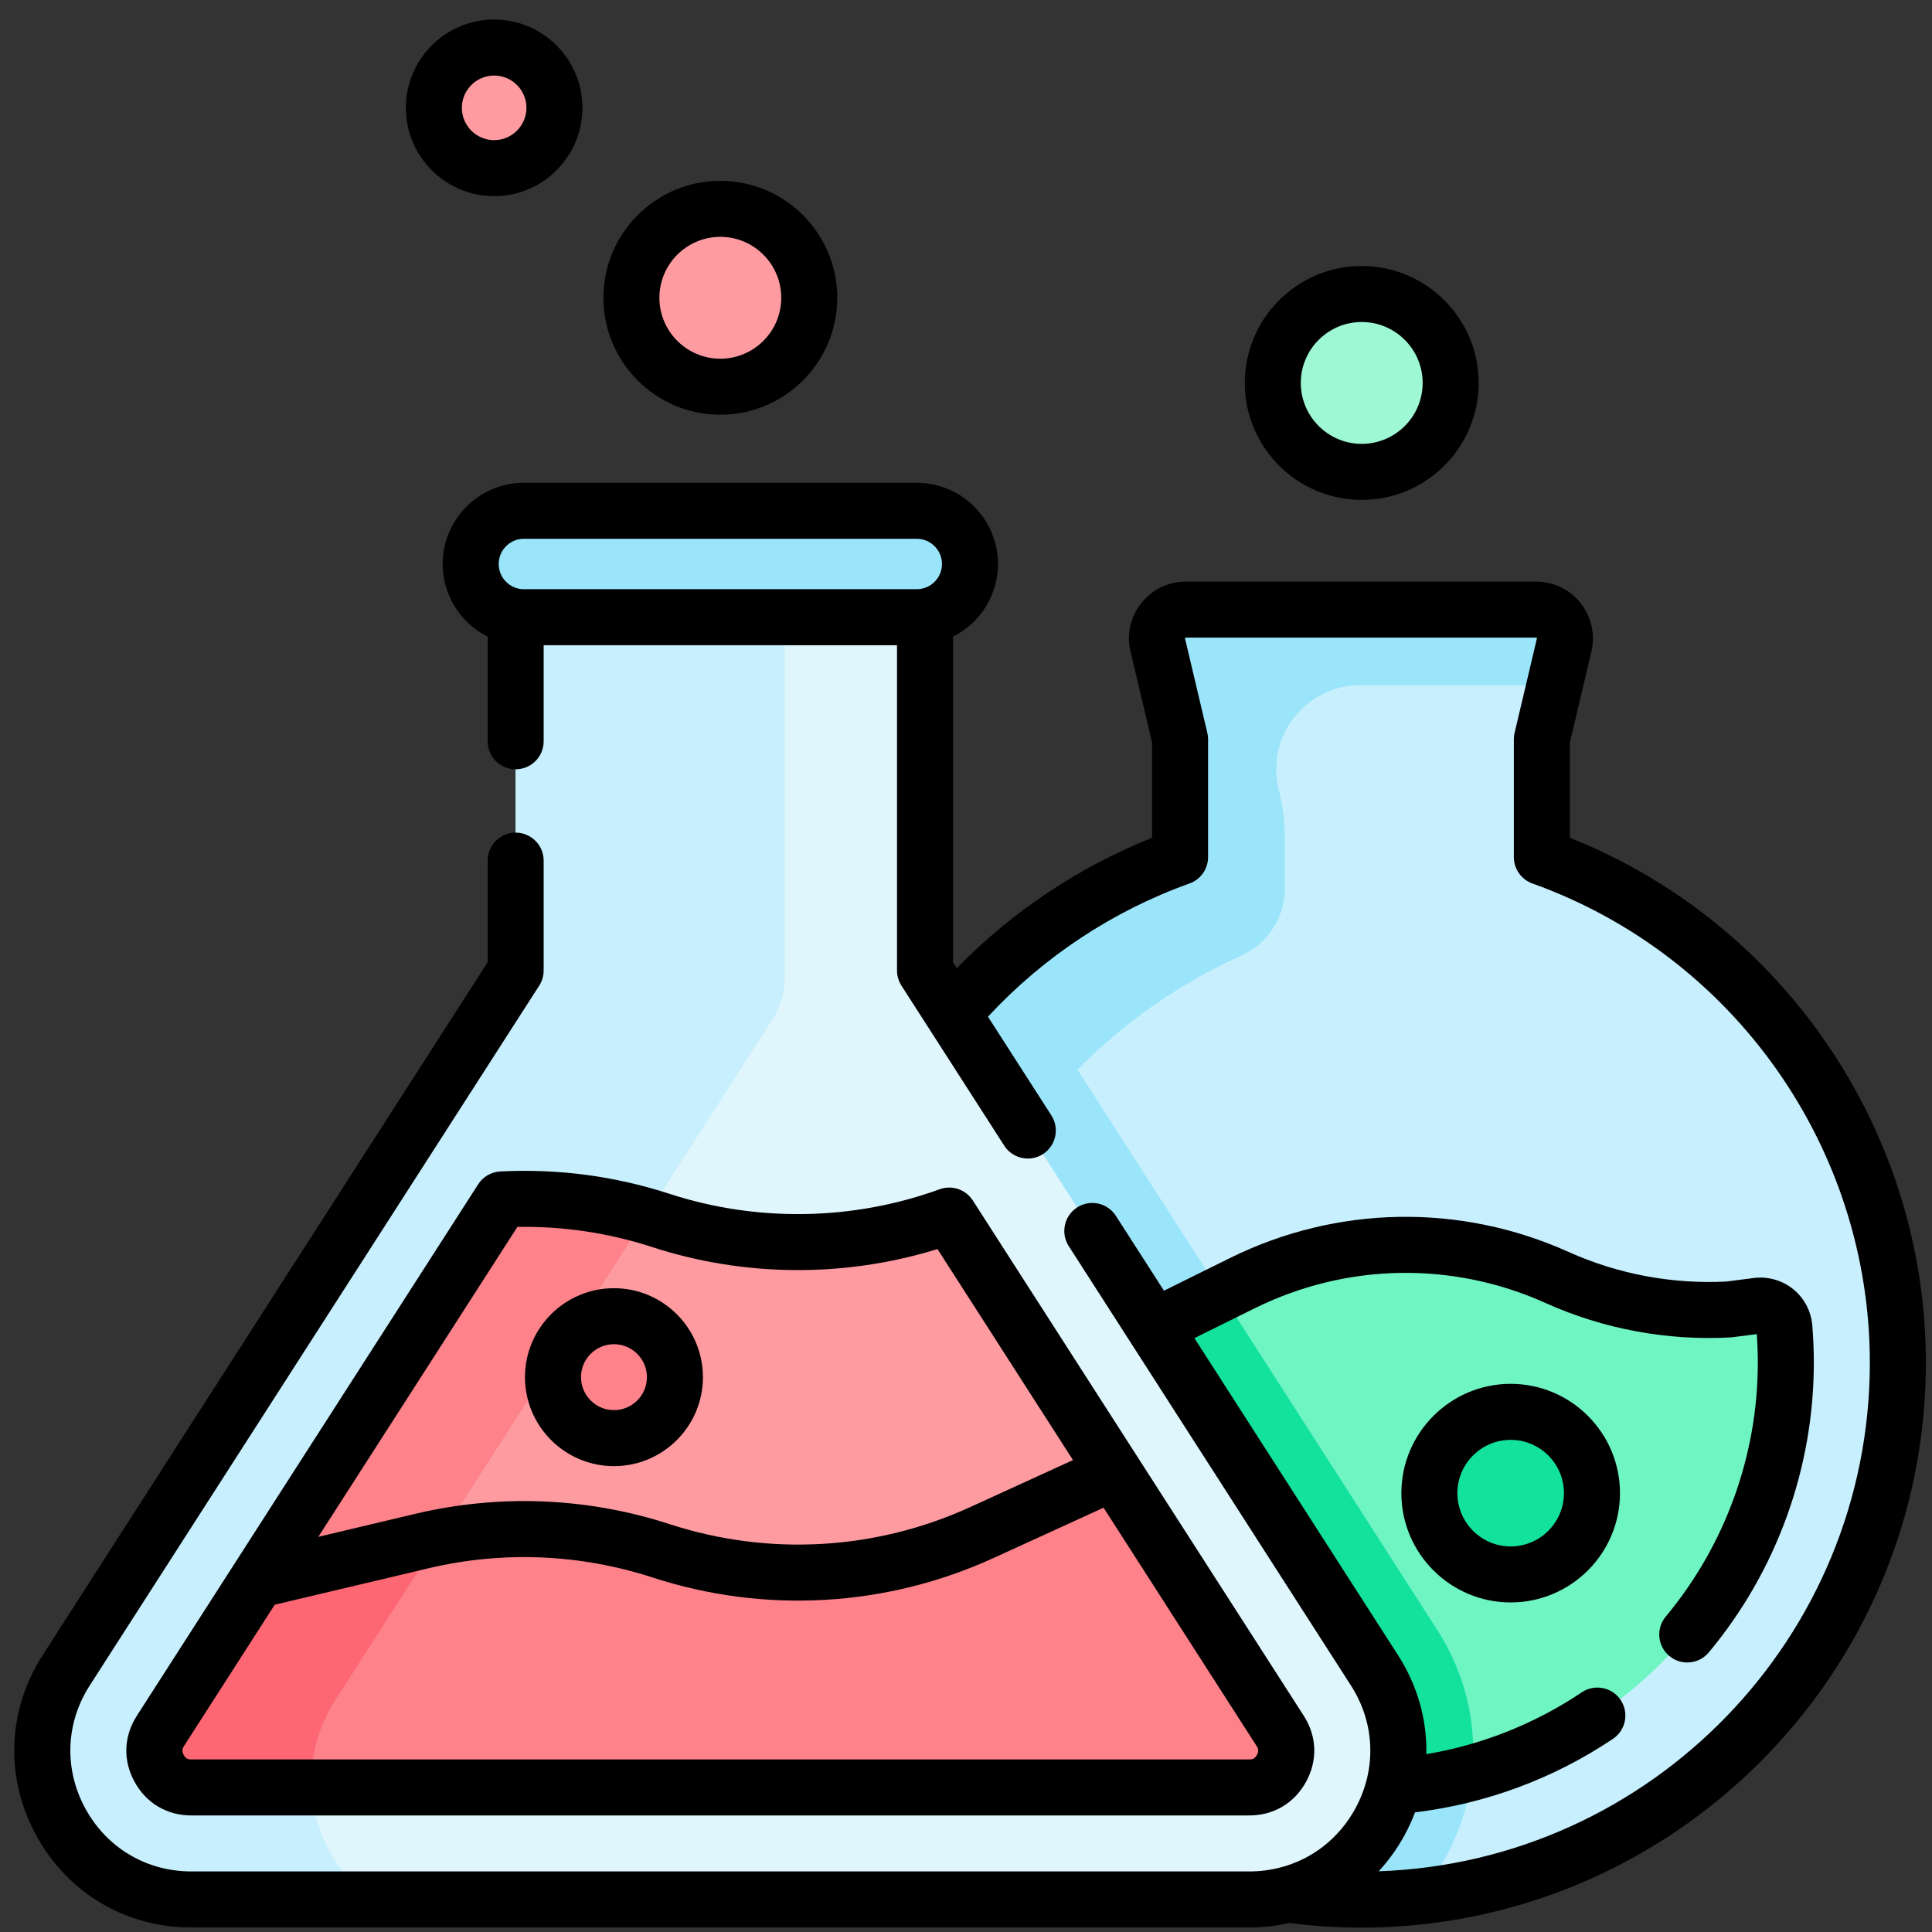 <svg width="103" height="103" viewBox="0 0 103 103" fill="none" xmlns="http://www.w3.org/2000/svg">
<rect x="0" y="0" width="103" height="103" fill="#333333" stroke="none"/>
<g clip-path="url(#clip0_576_962)">
<path d="M82.484 46.197C82.318 46.136 82.207 45.981 82.203 45.804L82.201 45.696V39.415L83.39 34.39C83.618 33.426 82.887 32.502 81.896 32.502H63.219C62.229 32.502 61.498 33.426 61.726 34.39L62.914 39.415V45.696C62.914 45.877 62.8 46.037 62.629 46.099C51.495 50.117 43.544 60.792 43.582 73.32C43.631 89.233 56.509 102.069 72.421 102.069C88.348 102.069 101.259 89.157 101.259 73.23C101.259 60.843 93.448 50.281 82.484 46.197Z" fill="#C8EFFD"/>
<path d="M49.159 77.348C49.123 65.601 56.112 55.484 66.162 50.955C67.571 50.32 68.491 48.934 68.491 47.389V44.663C68.491 43.852 68.397 43.044 68.21 42.255L68.16 42.045C67.495 39.229 69.631 36.529 72.524 36.529H82.884L83.39 34.39C83.618 33.426 82.887 32.502 81.896 32.502H63.219C62.229 32.502 61.498 33.426 61.726 34.39L62.914 39.415V45.696C62.914 45.877 62.8 46.037 62.629 46.099C51.495 50.117 43.544 60.792 43.582 73.32C43.615 84.16 49.603 93.57 58.447 98.47C52.756 93.224 49.185 85.712 49.159 77.348Z" fill="#9BE5FB"/>
<path d="M61.519 70.743L66.225 68.413C71.494 65.806 77.654 65.693 83.014 68.108C85.913 69.413 89.055 69.984 92.17 69.811L93.694 69.615C94.415 69.523 95.069 70.05 95.129 70.774C95.181 71.395 95.207 72.022 95.207 72.652C95.207 84.552 85.983 94.338 74.309 95.236H56.238V71.151L61.519 70.743Z" fill="#6EF5C2"/>
<path d="M77.445 94.77C77.789 92.258 77.233 89.684 75.789 87.436L64.212 69.409L61.519 70.742L56.238 71.151V95.235H74.309C75.376 95.153 76.423 94.996 77.445 94.77Z" fill="#05F2A7"/>
<path d="M77.059 99.046C79.18 95.162 79.019 90.621 76.628 86.899L53.741 51.262C47.504 56.569 43.555 64.484 43.582 73.321C43.631 89.233 56.509 102.07 72.421 102.069C73.235 102.069 74.041 102.034 74.838 101.968C75.704 101.132 76.454 100.153 77.059 99.046Z" fill="#9BE5FB"/>
<path d="M78.479 94.516C78.75 91.897 78.128 89.236 76.627 86.898L65.11 68.965L61.519 70.742L56.238 71.151V95.235H74.309C75.74 95.125 77.134 94.88 78.479 94.516Z" fill="#13E29D"/>
<path d="M73.275 89.05C76.666 94.328 72.875 101.265 66.604 101.265H10.2C3.929 101.265 0.138 94.328 3.529 89.05L26.833 52.761C27.262 52.094 27.49 51.317 27.49 50.524V30.119H49.314V50.524C49.314 51.318 49.542 52.094 49.971 52.761L73.275 89.05Z" fill="#DFF6FD"/>
<path d="M41.833 32.989V31.683H27.49V50.525C27.49 51.318 27.262 52.094 26.833 52.761L3.529 89.05C0.138 94.328 3.929 101.265 10.2 101.265H19.767C16.665 98.907 15.483 94.364 17.873 90.643L41.178 54.354C41.607 53.687 41.834 52.91 41.834 52.117V32.989H41.833Z" fill="#C8EFFD"/>
<path d="M68.25 92.277C68.796 93.127 68.529 93.894 68.322 94.274C68.113 94.654 67.613 95.293 66.604 95.293H10.199C9.19 95.293 8.69 94.654 8.481 94.274C8.274 93.894 8.008 93.127 8.553 92.277L26.122 64.923C26.528 64.291 27.229 63.913 27.98 63.914C30.436 63.917 32.887 64.301 35.243 65.067V65.069C39.744 66.531 44.552 66.601 49.049 65.31C49.988 65.041 50.992 65.405 51.519 66.226L68.25 92.277Z" fill="#FD9BA1"/>
<path d="M68.25 92.277C68.796 93.127 68.529 93.894 68.322 94.274C68.113 94.654 67.613 95.293 66.604 95.293H10.199C9.19 95.293 8.69 94.654 8.481 94.274C8.274 93.894 8.008 93.127 8.553 92.277L26.122 64.923C26.528 64.291 27.229 63.913 27.98 63.914C30.436 63.917 32.887 64.301 35.243 65.067V65.069C39.744 66.531 44.552 66.601 49.049 65.31C49.988 65.041 50.992 65.405 51.519 66.226L68.25 92.277Z" fill="#FD9BA1"/>
<path d="M17.873 90.643L34.452 64.827C32.341 64.222 30.163 63.916 27.98 63.914C27.229 63.913 26.528 64.291 26.123 64.923L8.553 92.277C8.008 93.127 8.274 93.894 8.481 94.274C8.69 94.654 9.19 95.293 10.199 95.293H16.614C16.537 93.739 16.921 92.126 17.873 90.643Z" fill="#FD828A"/>
<path d="M68.25 92.277C68.796 93.127 68.529 93.893 68.322 94.274C68.113 94.654 67.613 95.293 66.604 95.293H10.199C9.19 95.293 8.69 94.654 8.481 94.274C8.274 93.893 8.008 93.127 8.553 92.277L13.717 84.238L22.5 82.156C26.715 81.156 31.124 81.338 35.243 82.677C37.622 83.45 40.087 83.834 42.545 83.834C45.906 83.834 49.254 83.119 52.36 81.698L59.226 78.558L59.377 78.461L68.25 92.277Z" fill="#FD828A"/>
<path d="M17.873 90.643L23.454 81.953C23.135 82.015 22.817 82.081 22.5 82.156L13.717 84.239L8.553 92.277C8.008 93.127 8.274 93.894 8.481 94.274C8.69 94.654 9.19 95.293 10.199 95.293H16.614C16.537 93.74 16.92 92.126 17.873 90.643Z" fill="#FD6773"/>
<path d="M48.875 32.905H27.931C26.364 32.905 25.094 31.635 25.094 30.068C25.094 28.502 26.364 27.231 27.931 27.231H48.875C50.442 27.231 51.712 28.502 51.712 30.068C51.712 31.635 50.442 32.905 48.875 32.905Z" fill="#9BE5FB"/>
<path d="M80.537 83.937C82.93 83.937 84.871 81.997 84.871 79.603C84.871 77.21 82.93 75.269 80.537 75.269C78.143 75.269 76.203 77.21 76.203 79.603C76.203 81.997 78.143 83.937 80.537 83.937Z" fill="#13E29D"/>
<path d="M32.735 76.671C34.53 76.671 35.985 75.216 35.985 73.421C35.985 71.625 34.53 70.17 32.735 70.17C30.94 70.17 29.484 71.625 29.484 73.421C29.484 75.216 30.94 76.671 32.735 76.671Z" fill="#FD828A"/>
<path d="M38.402 20.617C41.02 20.617 43.143 18.494 43.143 15.875C43.143 13.257 41.02 11.134 38.402 11.134C35.783 11.134 33.66 13.257 33.66 15.875C33.66 18.494 35.783 20.617 38.402 20.617Z" fill="#FD9BA1"/>
<path d="M72.601 25.157C75.22 25.157 77.343 23.034 77.343 20.415C77.343 17.797 75.22 15.674 72.601 15.674C69.982 15.674 67.859 17.797 67.859 20.415C67.859 23.034 69.982 25.157 72.601 25.157Z" fill="#9DF8D3"/>
<path d="M26.343 8.963C28.119 8.963 29.558 7.524 29.558 5.749C29.558 3.973 28.119 2.534 26.343 2.534C24.568 2.534 23.129 3.973 23.129 5.749C23.129 7.524 24.568 8.963 26.343 8.963Z" fill="#FD9BA1"/>
<path d="M26.674 62.453C26.193 62.477 25.753 62.732 25.493 63.137L7.296 91.471C6.593 92.566 6.548 93.848 7.171 94.989C7.795 96.131 8.898 96.786 10.2 96.786H66.603C67.904 96.786 69.008 96.131 69.631 94.99C70.255 93.848 70.209 92.565 69.506 91.471L51.862 63.998C51.485 63.411 50.752 63.164 50.096 63.402C45.482 65.079 40.371 65.167 35.706 63.649C32.788 62.699 29.75 62.297 26.674 62.453ZM67.011 93.558C66.889 93.782 66.748 93.8 66.603 93.8H10.2C10.054 93.8 9.914 93.782 9.792 93.558C9.67 93.335 9.73 93.207 9.809 93.085L14.646 85.552L22.843 83.609C26.793 82.673 30.922 82.842 34.782 84.098C40.781 86.049 47.244 85.679 52.981 83.056L58.834 80.379L66.994 93.085C67.072 93.207 67.132 93.335 67.011 93.558ZM49.979 66.591L57.204 77.841L51.739 80.34C46.684 82.651 40.991 82.977 35.705 81.258C31.323 79.832 26.638 79.641 22.154 80.703L16.971 81.932L27.583 65.409C30.031 65.368 32.452 65.73 34.782 66.488C39.697 68.087 45.048 68.117 49.979 66.591Z" fill="black"/>
<path d="M83.693 44.663V39.589L84.842 34.733C85.056 33.826 84.847 32.888 84.27 32.157C83.692 31.427 82.826 31.008 81.895 31.008H63.218C62.287 31.008 61.422 31.427 60.844 32.157C60.266 32.888 60.057 33.826 60.272 34.733L61.42 39.589V44.664C57.512 46.221 53.959 48.596 51.01 51.616L50.808 51.301V33.941C52.228 33.23 53.205 31.762 53.205 30.068C53.205 27.681 51.263 25.738 48.875 25.738H27.93C25.543 25.738 23.601 27.681 23.601 30.068C23.601 31.762 24.578 33.23 25.998 33.941V39.52C25.998 40.345 26.666 41.013 27.491 41.013C28.316 41.013 28.984 40.345 28.984 39.52V34.398H47.822V51.739C47.822 52.025 47.904 52.305 48.058 52.546L49.534 54.843C49.536 54.847 49.538 54.85 49.541 54.854L53.539 61.079C53.824 61.523 54.305 61.765 54.796 61.765C55.073 61.765 55.352 61.689 55.602 61.528C56.295 61.083 56.497 60.159 56.051 59.465L52.671 54.202C55.636 51.009 59.329 48.563 63.416 47.101C64.01 46.888 64.406 46.325 64.406 45.695V39.414C64.406 39.299 64.393 39.184 64.366 39.071L63.178 34.045C63.175 34.035 63.173 34.026 63.185 34.01C63.198 33.994 63.208 33.994 63.218 33.994H81.895C81.905 33.994 81.915 33.994 81.927 34.01C81.94 34.026 81.938 34.035 81.935 34.045L80.747 39.071C80.72 39.183 80.707 39.299 80.707 39.414V45.695C80.707 46.325 81.103 46.888 81.697 47.101C92.457 50.951 99.686 61.219 99.686 72.651C99.686 87.294 88.025 99.262 73.503 99.763C74.025 99.195 74.489 98.558 74.874 97.852C75.094 97.45 75.281 97.038 75.439 96.621C79.204 96.168 82.834 94.825 85.993 92.701C86.677 92.241 86.859 91.314 86.399 90.629C85.939 89.945 85.011 89.763 84.327 90.223C81.829 91.902 78.996 93.024 76.043 93.518C76.081 91.693 75.578 89.869 74.533 88.243L63.677 71.339L66.888 69.75C71.774 67.332 77.429 67.228 82.401 69.468C85.477 70.853 88.884 71.487 92.253 71.301C92.289 71.299 92.325 71.296 92.36 71.291L93.659 71.124C93.695 71.632 93.714 72.144 93.714 72.651C93.714 77.584 91.971 82.389 88.807 86.183C88.278 86.816 88.363 87.757 88.996 88.285C89.276 88.518 89.615 88.632 89.952 88.632C90.38 88.632 90.804 88.449 91.1 88.095C94.711 83.766 96.7 78.281 96.7 72.651C96.7 71.986 96.672 71.313 96.617 70.649C96.555 69.9 96.183 69.199 95.599 68.727C95.014 68.254 94.249 68.038 93.504 68.133L92.035 68.322C89.159 68.472 86.253 67.927 83.627 66.745C77.838 64.137 71.254 64.257 65.563 67.074L62.054 68.811L59.49 64.819C59.044 64.125 58.12 63.924 57.427 64.37C56.733 64.815 56.532 65.739 56.977 66.433L72.021 89.856C73.313 91.868 73.4 94.322 72.254 96.42C71.383 98.014 69.955 99.118 68.271 99.558C68.261 99.561 68.251 99.562 68.24 99.565C67.716 99.699 67.169 99.771 66.605 99.771H10.201C7.81 99.771 5.698 98.519 4.552 96.42C3.406 94.322 3.493 91.868 4.785 89.856L28.747 52.546C28.902 52.305 28.984 52.025 28.984 51.739V45.883C28.984 45.058 28.316 44.389 27.491 44.389C26.666 44.389 25.998 45.058 25.998 45.883V51.3L2.273 88.243C0.381 91.188 0.254 94.78 1.932 97.852C3.61 100.924 6.701 102.758 10.201 102.758H66.605C67.333 102.758 68.043 102.674 68.727 102.521C69.999 102.682 71.286 102.768 72.556 102.768C89.163 102.768 102.673 89.257 102.673 72.651C102.673 60.315 95.089 49.2 83.693 44.663ZM27.93 31.412C27.189 31.412 26.587 30.809 26.587 30.068C26.587 29.327 27.189 28.724 27.93 28.724H48.875C49.616 28.724 50.219 29.327 50.219 30.068C50.219 30.809 49.616 31.412 48.875 31.412H27.93Z" fill="black"/>
<path d="M74.711 79.603C74.711 82.816 77.325 85.43 80.538 85.43C83.751 85.43 86.365 82.816 86.365 79.603C86.365 76.39 83.751 73.776 80.538 73.776C77.325 73.776 74.711 76.39 74.711 79.603ZM83.378 79.603C83.378 81.169 82.104 82.444 80.537 82.444C78.971 82.444 77.697 81.169 77.697 79.603C77.697 78.037 78.971 76.763 80.537 76.763C82.104 76.763 83.378 78.037 83.378 79.603Z" fill="black"/>
<path d="M32.732 78.164C35.348 78.164 37.475 76.036 37.475 73.42C37.475 70.805 35.348 68.677 32.732 68.677C30.116 68.677 27.988 70.805 27.988 73.42C27.988 76.036 30.116 78.164 32.732 78.164ZM32.732 71.663C33.701 71.663 34.489 72.451 34.489 73.42C34.489 74.389 33.701 75.178 32.732 75.178C31.763 75.178 30.974 74.389 30.974 73.42C30.974 72.451 31.763 71.663 32.732 71.663Z" fill="black"/>
<path d="M38.403 22.11C41.841 22.11 44.637 19.313 44.637 15.875C44.637 12.438 41.84 9.641 38.403 9.641C34.965 9.641 32.168 12.438 32.168 15.875C32.168 19.313 34.965 22.11 38.403 22.11ZM38.403 12.627C40.194 12.627 41.651 14.084 41.651 15.875C41.651 17.666 40.194 19.124 38.403 19.124C36.612 19.124 35.154 17.666 35.154 15.875C35.154 14.084 36.612 12.627 38.403 12.627Z" fill="black"/>
<path d="M72.598 26.65C76.036 26.65 78.832 23.853 78.832 20.415C78.832 16.977 76.035 14.181 72.598 14.181C69.16 14.181 66.363 16.977 66.363 20.415C66.363 23.853 69.16 26.65 72.598 26.65ZM72.598 17.167C74.389 17.167 75.846 18.624 75.846 20.415C75.846 22.207 74.389 23.664 72.598 23.664C70.807 23.664 69.349 22.207 69.349 20.415C69.349 18.624 70.807 17.167 72.598 17.167Z" fill="black"/>
<path d="M26.344 10.457C28.94 10.457 31.052 8.345 31.052 5.749C31.052 3.154 28.94 1.042 26.344 1.042C23.748 1.042 21.637 3.154 21.637 5.749C21.637 8.345 23.748 10.457 26.344 10.457ZM26.344 4.028C27.294 4.028 28.066 4.8 28.066 5.749C28.066 6.698 27.293 7.471 26.344 7.471C25.395 7.471 24.623 6.698 24.623 5.749C24.623 4.8 25.395 4.028 26.344 4.028Z" fill="black"/>
</g>
<defs>
<clipPath id="clip0_576_962">
<rect width="101.915" height="101.915" fill="white" transform="translate(0.758 0.947)"/>
</clipPath>
</defs>
</svg>
